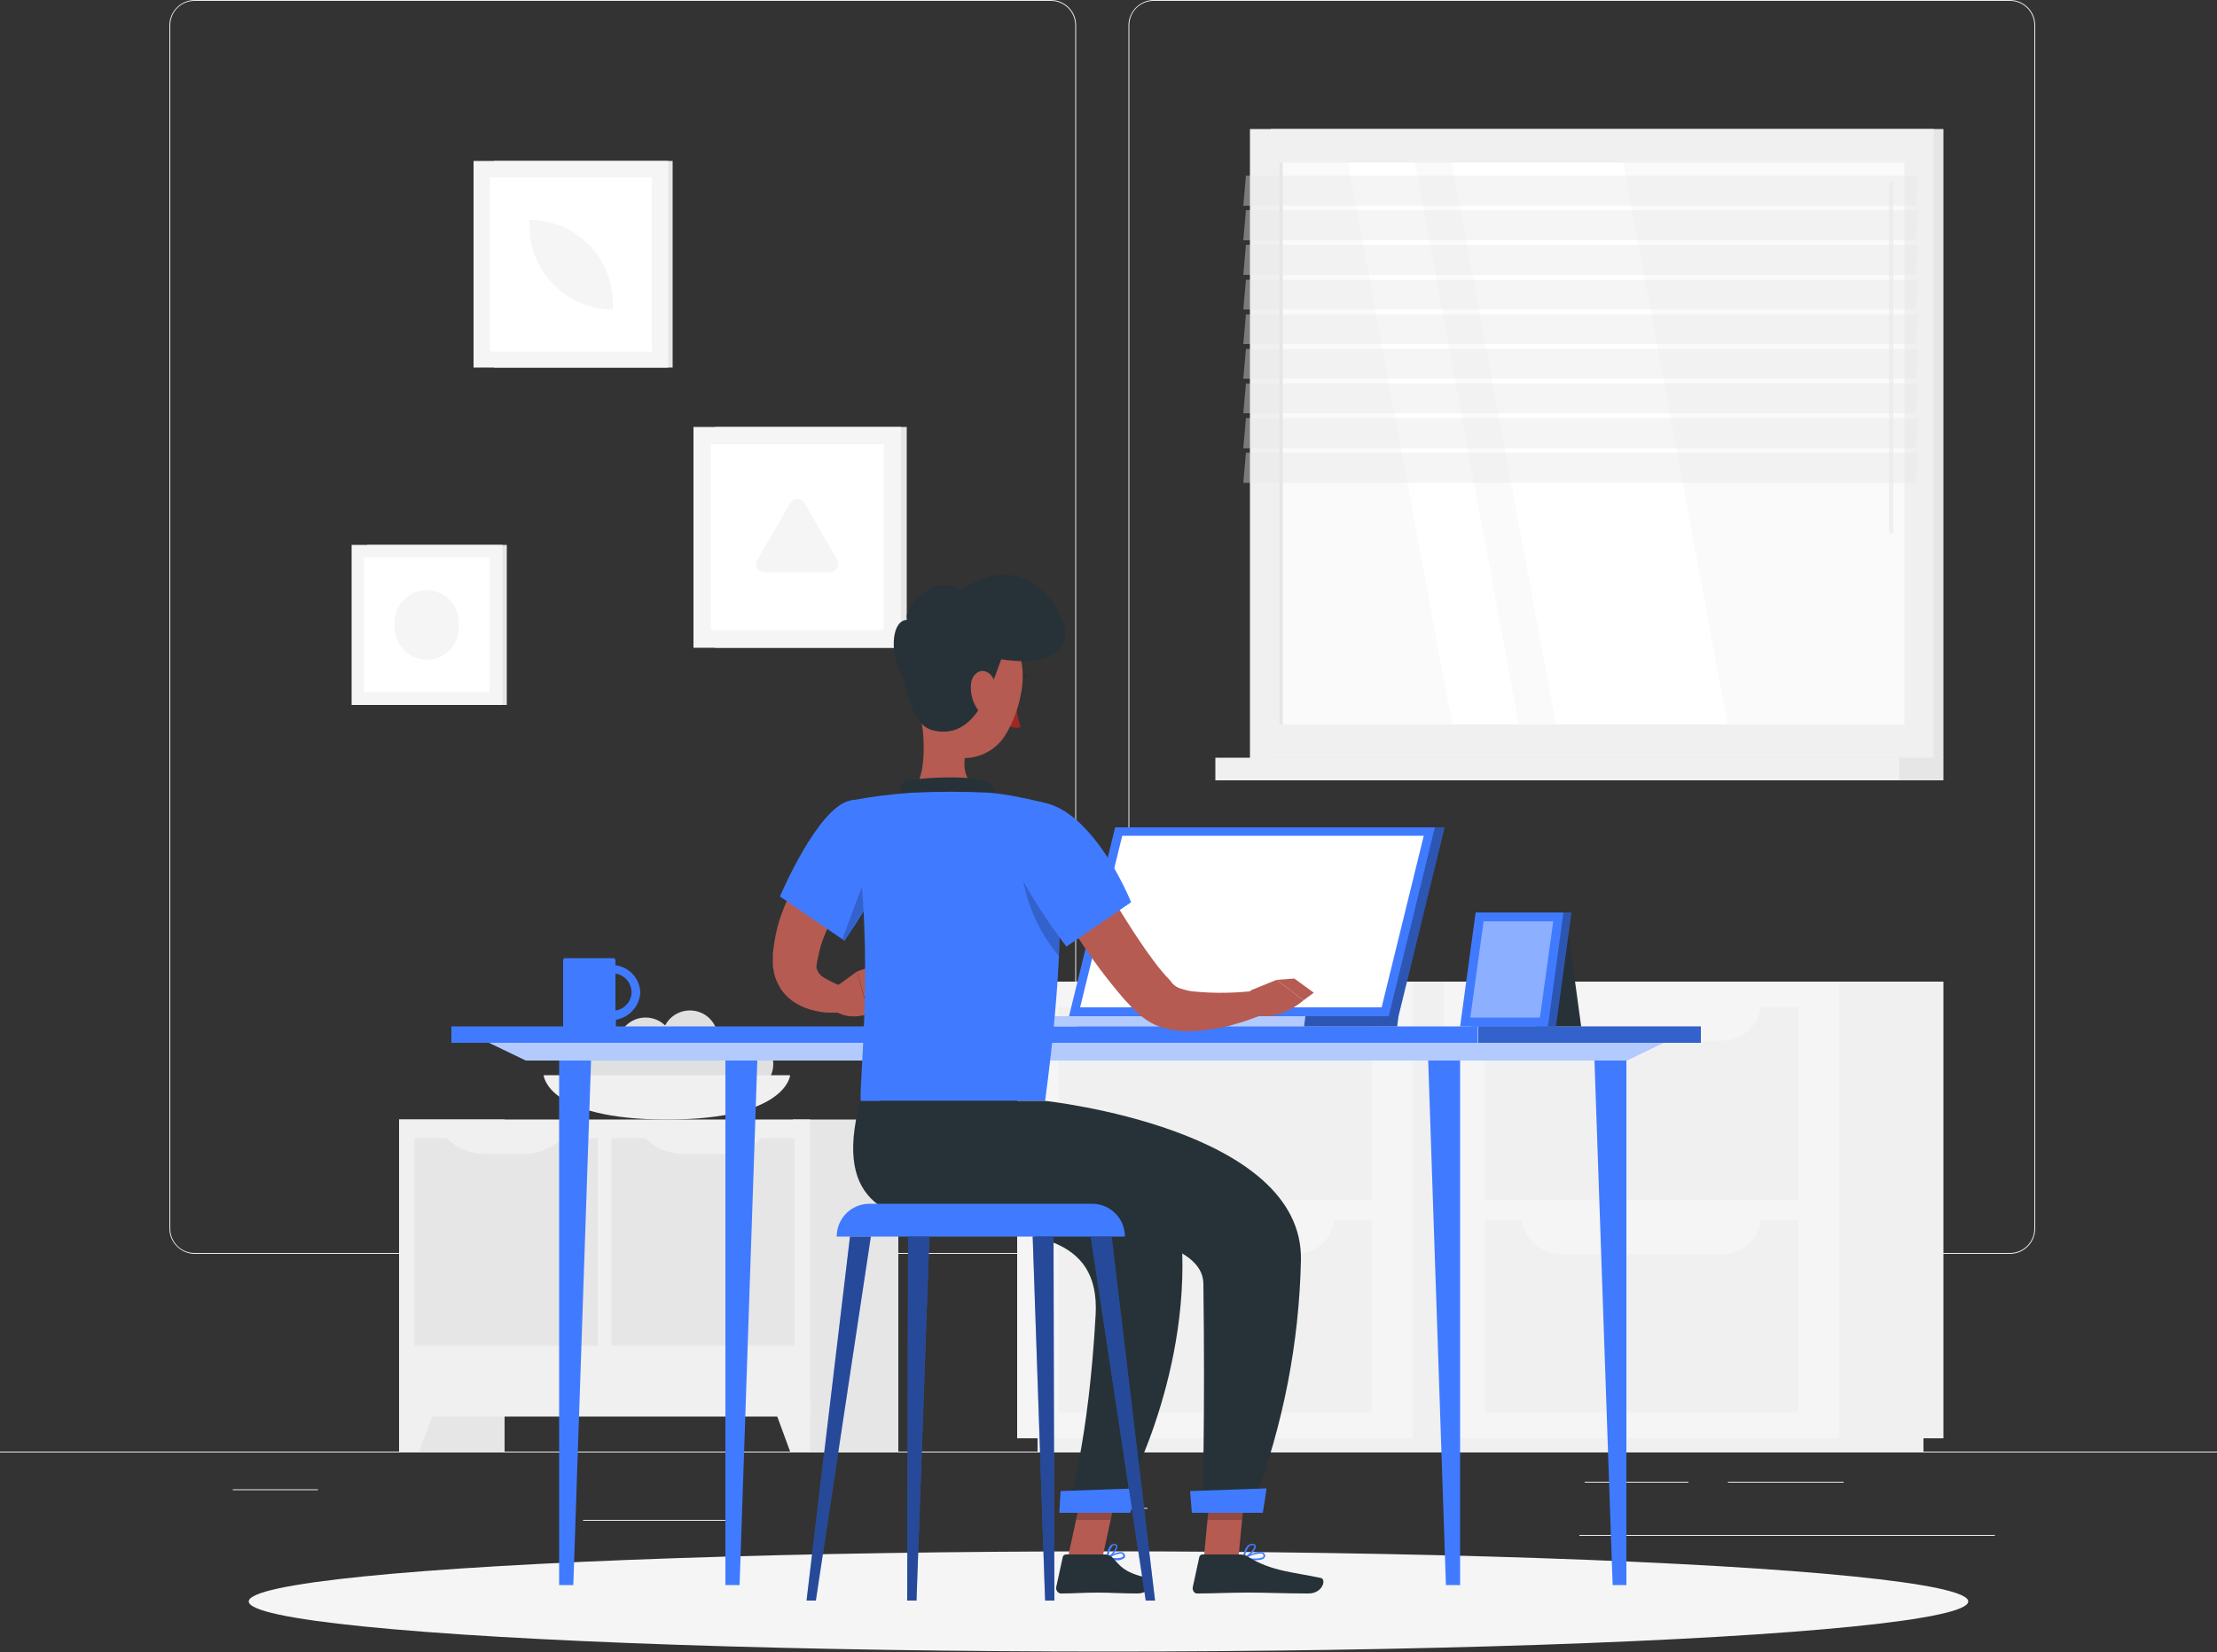 <?xml version="1.0" encoding="utf-8"?>
<!-- Generator: Adobe Illustrator 24.3.0, SVG Export Plug-In . SVG Version: 6.00 Build 0)  -->
<svg version="1.1" id="Layer_1" xmlns="http://www.w3.org/2000/svg" xmlns:xlink="http://www.w3.org/1999/xlink" x="0px" y="0px"
	 viewBox="0 0 500 372.6" style="enable-background:new 0 0 500 372.6;" xml:space="preserve">
<rect x="0" y="0" width="500" height="372.6" fill="#333333" stroke="none"/>
<style type="text/css">
	.st0{fill:#EBEBEB;}
	.st1{fill:#F0F0F0;}
	.st2{fill:#F5F5F5;}
	.st3{fill:#E6E6E6;}
	.st4{fill:#FFFFFF;}
	.st5{fill:#FAFAFA;}
	.st6{opacity:0.4;fill:#E6E6E6;enable-background:new    ;}
	.st7{fill:#E0E0E0;}
	.st8{fill:#407BFF;}
	.st9{opacity:0.2;enable-background:new    ;}
	.st10{opacity:0.6;fill:#FFFFFF;enable-background:new    ;}
	.st11{opacity:0.3;enable-background:new    ;}
	.st12{fill:#263238;}
	.st13{opacity:0.4;fill:#FFFFFF;enable-background:new    ;}
	.st14{fill:#B55B52;}
	.st15{fill:#A02724;}
	.st16{opacity:0.2;}
	.st17{opacity:0.4;enable-background:new    ;}
</style>
<g id="freepik--background-complete--inject-31">
	<rect y="327.4" class="st0" width="500" height="0.2"/>
	<rect x="131.5" y="342.8" class="st0" width="33.1" height="0.2"/>
	<rect x="250.1" y="340.1" class="st0" width="8.7" height="0.2"/>
	<rect x="52.5" y="335.9" class="st0" width="19.2" height="0.2"/>
	<rect x="389.7" y="334.2" class="st0" width="26.1" height="0.2"/>
	<rect x="357.4" y="334.2" class="st0" width="23.4" height="0.2"/>
	<rect x="356.2" y="346.2" class="st0" width="93.7" height="0.2"/>
	<path class="st0" d="M237,282.8H43.9c-3.1,0-5.7-2.6-5.7-5.7V5.7c0-3.1,2.6-5.7,5.7-5.7H237c3.2,0,5.7,2.6,5.7,5.7c0,0,0,0,0,0
		v271.4C242.7,280.2,240.2,282.8,237,282.8z M43.9,0.2c-3,0-5.5,2.4-5.5,5.5v271.4c0,3,2.4,5.5,5.5,5.5H237c3,0,5.5-2.4,5.5-5.5V5.7
		c0-3-2.4-5.5-5.5-5.5H43.9z"/>
	<path class="st0" d="M453.3,282.8H260.2c-3.2,0-5.7-2.6-5.7-5.7V5.7c0-3.1,2.6-5.7,5.7-5.7h193.1c3.1,0,5.7,2.5,5.7,5.7v271.4
		C459,280.2,456.5,282.8,453.3,282.8z M260.2,0.2c-3,0-5.5,2.4-5.5,5.5v271.4c0,3,2.4,5.5,5.5,5.5h193.1c3,0,5.5-2.4,5.5-5.5V5.7
		c0-3-2.4-5.5-5.5-5.5H260.2z"/>
	<rect x="318.6" y="221.4" class="st1" width="23.5" height="103"/>
	<rect x="234" y="324.4" class="st1" width="103.7" height="3"/>
	<rect x="229.4" y="221.4" class="st2" width="89.2" height="103"/>
	<rect x="238.7" y="227.2" class="st1" width="70.7" height="43.4"/>
	<rect x="238.7" y="275.2" class="st1" width="70.7" height="43.4"/>
	<path class="st2" d="M292.3,234.7h-36.6c-4.8,0-8.7-3.9-8.7-8.7c0,0,0,0,0-0.1h54C301,230.8,297.1,234.7,292.3,234.7
		C292.3,234.7,292.3,234.7,292.3,234.7z"/>
	<path class="st2" d="M292.3,282.8h-36.6c-4.8,0-8.7-3.9-8.7-8.7l0,0h54C301,278.9,297.1,282.8,292.3,282.8z"/>
	<rect x="414.8" y="221.4" class="st1" width="23.5" height="103"/>
	<rect x="330.1" y="324.4" class="st1" width="103.7" height="3"/>
	<rect x="325.6" y="221.4" class="st2" width="89.2" height="103"/>
	<rect x="334.9" y="227.2" class="st1" width="70.7" height="43.4"/>
	<rect x="334.9" y="275.2" class="st1" width="70.7" height="43.4"/>
	<path class="st2" d="M388.5,234.7h-36.6c-4.8,0-8.7-3.9-8.7-8.7l0,0h54C397.2,230.8,393.3,234.7,388.5,234.7z"/>
	<path class="st2" d="M388.5,282.8h-36.6c-4.8,0-8.7-3.9-8.7-8.7l0,0h54C397.2,278.9,393.3,282.8,388.5,282.8z"/>
	<rect x="111.4" y="36.3" class="st3" width="40.3" height="46.6"/>
	<rect x="106.8" y="36.3" class="st2" width="43.9" height="46.6"/>
	<rect x="110.5" y="40" class="st4" width="36.5" height="39.3"/>
	<path class="st2" d="M138.2,69.8v-1.4c0-10.4-8.4-18.8-18.8-18.8l0,0v1.4C119.4,61.3,127.8,69.8,138.2,69.8z"/>
	<rect x="286.6" y="29.1" class="st3" width="151.7" height="141.9"/>
	<rect x="281.9" y="29.1" class="st1" width="154.2" height="141.9"/>
	<rect x="286.6" y="170.9" class="st3" width="151.7" height="5.1"/>
	<rect x="274.1" y="170.9" class="st1" width="154.2" height="5.1"/>
	<rect x="288.5" y="36.7" class="st5" width="141" height="126.7"/>
	<polygon class="st4" points="389.6,163.3 366.1,36.7 327.4,36.7 350.9,163.3 	"/>
	<path class="st1" d="M426.5,120.4c0.3,0,0.5-0.3,0.5-0.5V41.6c0-0.3-0.2-0.5-0.5-0.5s-0.5,0.2-0.5,0.5l0,0v78.2
		C426,120.1,426.2,120.3,426.5,120.4z"/>
	<polygon class="st4" points="342.5,163.3 319.1,36.7 304,36.7 327.5,163.3 	"/>
	<rect x="288.5" y="36.7" class="st3" width="0.8" height="126.7"/>
	<polygon class="st6" points="280.4,46.4 432.1,46.4 432.7,39.6 281,39.6 	"/>
	<polygon class="st6" points="280.4,54.2 432.1,54.2 432.7,47.4 281,47.4 	"/>
	<polygon class="st6" points="280.4,62 432.1,62 432.7,55.2 281,55.2 	"/>
	<polygon class="st6" points="280.4,69.8 432.1,69.8 432.7,63.1 281,63.1 	"/>
	<polygon class="st6" points="280.4,77.6 432.1,77.6 432.7,70.9 281,70.9 	"/>
	<polygon class="st6" points="280.4,85.4 432.1,85.4 432.7,78.7 281,78.7 	"/>
	<polygon class="st6" points="280.4,93.2 432.1,93.2 432.7,86.5 281,86.5 	"/>
	<polygon class="st6" points="280.4,101.1 432.1,101.1 432.7,94.3 281,94.3 	"/>
	<polygon class="st6" points="280.4,108.9 432.1,108.9 432.7,102.1 281,102.1 	"/>
	<rect x="82.8" y="122.9" class="st3" width="31.5" height="36.1"/>
	<rect x="79.3" y="122.9" class="st2" width="34" height="36.1"/>
	<rect x="82.1" y="125.7" class="st4" width="28.3" height="30.4"/>
	<path class="st2" d="M103.5,141.5v-1.1c0-4-3.3-7.3-7.3-7.3c0,0,0,0,0,0l0,0c-4,0-7.2,3.3-7.2,7.3v1.1c0,4,3.3,7.3,7.3,7.3l0,0
		C100.3,148.8,103.5,145.5,103.5,141.5z"/>
	<rect x="161.3" y="96.3" class="st3" width="43.2" height="49.8"/>
	<rect x="156.4" y="96.3" class="st2" width="46.8" height="49.8"/>
	<rect x="160.3" y="100.2" class="st4" width="39" height="41.9"/>
	<path class="st2" d="M181.4,113.4l7.4,12.8c0.5,0.9,0.2,2-0.7,2.6c-0.3,0.2-0.6,0.3-0.9,0.3h-14.8c-1,0-1.9-0.8-1.9-1.9
		c0-0.3,0.1-0.7,0.3-0.9l7.4-12.8c0.5-0.9,1.7-1.2,2.6-0.7C181.1,112.9,181.3,113.1,181.4,113.4z"/>
	<rect x="90" y="252.5" class="st3" width="23.8" height="74.9"/>
	<polygon class="st1" points="94.5,327.4 90,327.4 90,314.6 99.3,314.6 	"/>
	<rect x="178.8" y="252.5" class="st3" width="23.8" height="74.9"/>
	<rect x="90" y="252.5" class="st1" width="92.7" height="67"/>
	<rect x="93.5" y="256.7" class="st3" width="41.3" height="46.8"/>
	<rect x="137.9" y="256.7" class="st3" width="41.3" height="46.8"/>
	<path class="st1" d="M154.5,260.3h8.2c3.5,0,6.9-1.4,9.4-4h-27C147.5,258.9,150.9,260.3,154.5,260.3z"/>
	<path class="st1" d="M109.7,260.3h8.2c3.5,0,6.9-1.4,9.4-4h-27C102.7,258.9,106.1,260.3,109.7,260.3z"/>
	<polygon class="st1" points="178.2,327.4 182.7,327.4 182.7,314.6 173.5,314.6 	"/>
	<path class="st7" d="M153.8,242.5c0,2.8,2.3,5.2,5.1,5.2c2.8,0,5.2-2.3,5.2-5.1c0-2.8-2.3-5.2-5.1-5.2c0,0,0,0,0,0
		C156.1,237.3,153.8,239.6,153.8,242.5z"/>
	<circle class="st7" cx="161.2" cy="239.1" r="5.1"/>
	<path class="st7" d="M128,243.3c0,2.8,2.3,5.1,5.1,5.1s5.1-2.3,5.1-5.1c0-2.8-2.3-5.1-5.1-5.1S128,240.5,128,243.3L128,243.3z"/>
	<circle class="st7" cx="168.1" cy="240" r="6.3"/>
	<path class="st7" d="M149.3,234.2c0,3.5,2.8,6.3,6.3,6.3c3.5,0,6.3-2.8,6.3-6.3c0-3.5-2.8-6.3-6.3-6.3c0,0,0,0,0,0
		C152.1,227.9,149.3,230.7,149.3,234.2z"/>
	<path class="st7" d="M139.3,235.8c0,3.5,2.8,6.3,6.3,6.3c3.5,0,6.3-2.8,6.3-6.3c0-3.5-2.8-6.3-6.3-6.3c0,0,0,0,0,0
		C142.1,229.5,139.3,232.3,139.3,235.8z"/>
	<path class="st7" d="M143.5,240.9c0,3.3,2.7,6,6,6s6-2.7,6-6s-2.7-6-6-6S143.5,237.6,143.5,240.9z"/>
	<path class="st7" d="M133.1,240.5c0,3.6,2.9,6.5,6.5,6.5s6.5-2.9,6.5-6.5c0-3.6-2.9-6.5-6.5-6.5C136,234,133.1,236.9,133.1,240.5
		L133.1,240.5z"/>
	<path class="st1" d="M178.2,242.5c0,0-0.7,10-27.8,10s-27.8-10-27.8-10H178.2z"/>
</g>
<g id="freepik--Shadow--inject-31">
	<ellipse id="freepik--path--inject-31" class="st2" cx="250" cy="361.2" rx="193.9" ry="11.3"/>
</g>
<g id="freepik--Desk--inject-31">
	<rect x="101.8" y="231.5" class="st8" width="231.5" height="3.7"/>
	<rect x="333.4" y="231.5" class="st8" width="50.2" height="3.7"/>
	<rect x="333.4" y="231.5" class="st9" width="50.2" height="3.7"/>
	<polygon class="st8" points="366.8,239.2 118.6,239.2 110.3,235.2 375.1,235.2 	"/>
	<polygon class="st10" points="366.8,239.2 118.6,239.2 110.3,235.2 375.1,235.2 	"/>
	<polygon class="st8" points="126.1,239.2 126.1,357.5 129.3,357.5 133.3,239.2 	"/>
	<polygon class="st8" points="163.6,239.2 163.6,357.5 166.8,357.5 170.8,239.2 	"/>
	<polygon class="st8" points="366.8,239.2 366.8,357.5 363.7,357.5 359.6,239.2 	"/>
	<polygon class="st8" points="329.3,239.2 329.3,357.5 326.1,357.5 322.1,239.2 	"/>
	<polygon class="st8" points="253.7,186.6 243.3,229.2 243.3,229.2 243,231.5 315.1,231.5 315.4,229.2 325.8,186.6 	"/>
	<polygon class="st11" points="253.7,186.6 243.3,229.2 243.3,229.2 243,231.5 315.1,231.5 315.4,229.2 325.8,186.6 	"/>
	<polygon class="st8" points="323.6,186.6 251.5,186.6 241.1,229.2 313.2,229.2 	"/>
	<polygon class="st4" points="311.6,227.2 321.1,188.5 253.1,188.5 243.6,227.2 	"/>
	<polygon class="st8" points="294.4,229.2 294.1,231.5 214.7,231.5 215,229.2 	"/>
	<polygon class="st10" points="294.4,229.2 294.1,231.5 214.7,231.5 215,229.2 	"/>
	<path class="st8" d="M144.4,223.8c-0.1-3.1-2.5-5.7-5.6-6.1v-1.1c0-0.3-0.2-0.5-0.5-0.5c0,0,0,0,0,0h-10.8c-0.3,0-0.5,0.2-0.5,0.5
		c0,0,0,0,0,0v15h11.9v-1.6C141.9,229.5,144.3,226.9,144.4,223.8z M138.8,227.9v-8.3c2.3,0.3,3.9,2.5,3.6,4.8
		C142.1,226.2,140.6,227.7,138.8,227.9z"/>
	<polygon class="st12" points="346.6,231.5 356.6,231.5 353.6,209.5 346.6,209.5 	"/>
	<polygon class="st8" points="331.8,231.5 350.9,231.5 354.4,205.8 335.4,205.8 	"/>
	<polygon class="st11" points="331.8,231.5 350.9,231.5 354.4,205.8 335.4,205.8 	"/>
	<polygon class="st8" points="329.3,231.5 349.1,231.5 352.6,205.8 332.8,205.8 	"/>
	<polygon class="st13" points="347.3,229.5 350.3,207.8 334.6,207.8 331.6,229.5 	"/>
</g>
<g id="freepik--Character--inject-31">
	<path class="st14" d="M197.5,193.5l-0.8,0.9l-0.9,1c-0.6,0.7-1.2,1.4-1.7,2.1c-1.1,1.4-2.2,2.9-3.2,4.4c-2,2.9-3.7,6-5,9.2
		c-0.6,1.5-1.1,3.1-1.4,4.8c-0.2,0.9-0.3,1.3-0.3,1.7c-0.1,0.3-0.1,0.6,0,0.9c0.3,1,1.1,1.8,2,2.2c0.7,0.4,1.4,0.8,2.1,1.1
		c0.4,0.2,0.8,0.3,1.2,0.5c0.4,0.1,0.9,0.3,1.2,0.4v5.5c-0.7,0.1-1.2,0.2-1.8,0.2s-1.2,0-1.8,0c-1.2,0-2.4-0.2-3.6-0.5
		c-1.3-0.3-2.6-0.8-3.8-1.5c-1.4-0.8-2.6-1.9-3.5-3.2c-0.9-1.4-1.6-3-1.8-4.7c-0.1-0.4-0.1-0.8-0.1-1.2c0-0.4,0-0.8,0-1.1v-0.6
		c0-0.1,0-0.3,0-0.5l0.1-0.9c0.3-2.3,0.7-4.5,1.4-6.7c1.4-4.2,3.3-8.2,5.7-11.9c1.2-1.8,2.4-3.6,3.8-5.2c0.7-0.8,1.4-1.7,2.1-2.5
		c0.4-0.4,0.7-0.8,1.1-1.2s0.7-0.8,1.2-1.2L197.5,193.5z"/>
	<path class="st14" d="M188.6,222.5l4.7-3.4l2.6,9.6c0,0-4.1,1.5-7.3-0.5L188.6,222.5z"/>
	<polygon class="st14" points="199.8,216.8 201.6,224.9 196,228.7 193.3,219.1 	"/>
	<path class="st12" d="M229.2,156.8c-0.2,0.6-0.1,1.2,0.3,1.3s0.9-0.2,1.1-0.8s0.1-1.2-0.3-1.3S229.5,156.1,229.2,156.8z"/>
	<path class="st15" d="M229.1,157.9c0.1,2.1,0.4,4.1,1.1,6.1c-1,0.3-2.1,0.1-3-0.5L229.1,157.9z"/>
	<path class="st12" d="M228.3,152.7c0.1,0,0.2,0,0.2,0c0.9-0.3,1.9-0.1,2.6,0.4c0.2,0.1,0.4,0.1,0.5-0.1c0.1-0.1,0.1-0.3,0-0.5
		c-1-0.7-2.2-0.9-3.3-0.6c-0.2,0.1-0.3,0.3-0.2,0.5C228.1,152.6,228.2,152.7,228.3,152.7L228.3,152.7z"/>
	<path class="st14" d="M207.3,158.9c1.1,5.7,2.2,16.1-1.8,19.9c0,0,1.6,5.8,12.1,5.8c11.6,0,5.6-5.8,5.6-5.8
		c-6.4-1.5-6.2-6.2-5.1-10.6L207.3,158.9z"/>
	<path class="st12" d="M204.1,180.8c-0.8-1.8-1.8-3.9,0.1-4.6c2.1-0.7,13.5-1.5,17.5-0.1c2.2,0.6,3.4,2.8,2.9,5c0,0,0,0.1,0,0.1
		L204.1,180.8z"/>
	<path class="st14" d="M244,190.6c2.4,4.4,5.1,8.9,7.7,13.3c2.7,4.4,5.4,8.7,8.4,12.7c0.7,1,1.5,2,2.3,2.9c0.4,0.5,0.8,0.9,1.2,1.3
		l0.6,0.7l0.1,0.2l0.1,0.1l0,0l0.1,0.1c0.5,0.5,1,0.8,1.6,1c0.9,0.3,1.9,0.6,2.9,0.7c4.9,0.5,9.8,0.4,14.6-0.2l1.5,5.3
		c-1.4,0.6-2.6,1-4,1.5s-2.7,0.8-4,1.2c-2.8,0.7-5.8,1.1-8.7,1.2c-1.6,0-3.3-0.1-4.9-0.5c-2-0.4-3.8-1.2-5.4-2.4l-0.7-0.5l-0.2-0.1
		l-0.1-0.1l-0.2-0.2l-0.8-0.8c-0.5-0.5-1.1-1-1.5-1.5c-1-1-1.9-2.1-2.8-3.2c-3.5-4.2-6.7-8.7-9.6-13.3c-1.5-2.3-2.9-4.6-4.2-6.9
		c-1.4-2.4-2.7-4.6-3.9-7.1L244,190.6z"/>
	<path class="st8" d="M191.6,180.6c-7.3,1.7-15.7,21.6-15.7,21.6l14.6,10c3.6-5.2,6.9-10.7,9.7-16.4
		C204.6,186.7,199.1,178.9,191.6,180.6z"/>
	<path class="st9" d="M196.9,193.3l-6.9,18.4l0.7,0.5c0,0,3-4.2,6.2-9.9V193.3z"/>
	<path class="st8" d="M235.2,181c0,0,8.3,9.4,0.5,67.3h-41.6c-0.3-6.4,3.7-37.5-2.4-67.7c4.6-0.9,9.3-1.5,13.9-1.8
		c5.9-0.3,11.8-0.3,17.7,0C227.3,179.2,231.3,180,235.2,181z"/>
	<path class="st9" d="M230.6,197.8c1.1,6.6,3.9,12.7,8.2,17.8c0.2-3.7,0.2-7.1,0.2-10.1L230.6,197.8z"/>
	<path class="st8" d="M227,187.3c-1,7.4,13.5,26.2,13.5,26.2l14.6-10c0,0-4.1-10.4-10.9-17.2C236.5,178.5,228.1,179.3,227,187.3z"/>
	<path class="st14" d="M282,223.4l5.9-2.4l6.1,4.6c0,0-5.8,5.2-11.1,3.1L282,223.4z"/>
	<polygon class="st14" points="291.9,220.7 296.3,223.9 294,225.6 287.9,221 	"/>
	<path class="st14" d="M209.9,148.6c-2.1,7.4-3.7,11.7-1.3,16.7c3.6,7.6,13.7,7.3,18,0.7c3.8-6,6.6-17.2,0.5-22.5
		c-4.4-3.9-11-3.5-14.9,0.9C211.1,145.6,210.3,147,209.9,148.6z"/>
	<path class="st12" d="M225.8,148.7c-3,8.5-6.5,17.9-15.1,16.1c-5.6-1.1-6-10.1-8-14.2c-1.8-3.6-1.7-10.8,2-10.8
		c-1.6-2.4,6.6-11.1,12.3-6.5c1.4-2,11.9-7.9,19.6,1.5C243.8,143.6,240.3,151,225.8,148.7z"/>
	<path class="st14" d="M219,154.1c-0.2,1.9,0.2,3.8,1.2,5.5c1.3,2.1,3.3,1.3,4-0.9c0.6-2,0.7-5.4-1.1-6.8S219.3,151.9,219,154.1z"/>
	<path class="st8" d="M282.9,351.9c1,0,2-0.1,2.3-0.6c0.2-0.2,0.2-0.6,0-0.8c-0.1-0.2-0.3-0.4-0.6-0.4c-1.3-0.4-4,1.2-4.1,1.3
		c-0.1,0-0.1,0.1-0.1,0.2c0,0.1,0.1,0.1,0.1,0.1C281.3,351.8,282.1,351.9,282.9,351.9z M284.1,350.4c0.1,0,0.2,0,0.4,0
		c0.2,0,0.3,0.1,0.4,0.3c0.1,0.2,0.1,0.3,0,0.4c-0.4,0.5-2.3,0.5-3.8,0.3C282,350.8,283,350.5,284.1,350.4z"/>
	<path class="st8" d="M280.5,351.7L280.5,351.7c1-0.4,2.9-2.1,2.7-3c0-0.2-0.2-0.5-0.7-0.5c-0.4,0-0.7,0.1-1,0.3
		c-1,0.8-1.2,2.9-1.2,3C280.4,351.5,280.4,351.6,280.5,351.7C280.5,351.6,280.5,351.7,280.5,351.7z M282.4,348.5h0.1
		c0.3,0,0.4,0.2,0.4,0.2c0.1,0.5-1.2,1.9-2.1,2.4c0.1-0.9,0.4-1.7,1-2.4C281.9,348.6,282.2,348.5,282.4,348.5z"/>
	<polygon class="st14" points="271.5,351.5 279.3,351.5 281,333.5 273.2,333.5 	"/>
	<path class="st12" d="M279.7,350.6h-8.5c-0.3,0-0.6,0.2-0.7,0.5L269,358c-0.1,0.6,0.2,1.2,0.8,1.4c0.1,0,0.2,0,0.3,0
		c3.1,0,7.5-0.2,11.3-0.2c4.5,0,8.4,0.2,13.7,0.2c3.2,0,4.1-3.2,2.8-3.5c-6.1-1.3-11.1-1.5-16.3-4.7
		C281,350.8,280.4,350.6,279.7,350.6z"/>
	<polygon class="st9" points="281,333.5 280.1,342.8 272.3,342.8 273.2,333.5 	"/>
	<path class="st8" d="M251.7,351.9c0.7,0.1,1.3-0.1,1.9-0.5c0.2-0.3,0.2-0.6,0-0.9c-0.1-0.2-0.3-0.4-0.6-0.4
		c-1.1-0.3-3.3,1.2-3.4,1.3c-0.1,0-0.1,0.1-0.1,0.2c0,0.1,0.1,0.1,0.1,0.1C250.3,351.8,251,351.9,251.7,351.9z M252.7,350.4
		c0.1,0,0.1,0,0.2,0c0.1,0,0.3,0.1,0.3,0.2c0.2,0.3,0.1,0.4,0,0.5c-0.3,0.4-1.9,0.4-3.1,0.2C250.9,350.9,251.8,350.5,252.7,350.4
		L252.7,350.4z"/>
	<path class="st8" d="M249.7,351.7L249.7,351.7c0.9-0.4,2.4-2.1,2.3-3c-0.1-0.3-0.3-0.5-0.6-0.5c-0.3,0-0.6,0.1-0.8,0.2
		c-0.9,0.7-1.1,3-1.1,3.1c0,0.1,0,0.1,0.1,0.2C249.6,351.7,249.7,351.7,249.7,351.7z M251.3,348.5L251.3,348.5
		c0.3,0,0.3,0.1,0.4,0.2c0.1,0.5-0.9,1.8-1.7,2.4c0.1-0.9,0.4-1.7,0.9-2.4C251,348.6,251.1,348.5,251.3,348.5L251.3,348.5z"/>
	<polygon class="st14" points="240.8,351.5 248.6,351.5 252.5,333.5 244.7,333.5 	"/>
	<path class="st12" d="M249.1,350.6h-8.7c-0.3,0-0.6,0.2-0.7,0.5l-1.5,6.9c-0.1,0.6,0.3,1.2,0.9,1.4c0.1,0,0.2,0,0.3,0
		c3.1,0,4.5-0.2,8.4-0.2c2.4,0,5.4,0.2,8.7,0.2c3.3,0,3.7-3.2,2.4-3.5c-6-1.3-6.4-3.1-8.3-4.9C250,350.7,249.6,350.6,249.1,350.6z"
		/>
	<g class="st16">
		<polygon points="244.7,333.5 252.5,333.5 250.5,342.8 242.7,342.8 		"/>
	</g>
	<path class="st12" d="M235.7,248.3c0,0,58.3,6.2,57.7,35.9c-0.4,18.7-4,37.1-10.6,54.6h-11.6c0,0,0.6-18.9,0.2-49.3
		c-0.1-9.1-18.6-12.1-36.6-13.2c-15.6-1-29.2-10.7-35.2-25.1l-1.2-2.9L235.7,248.3z"/>
	<path class="st8" d="M285.6,335.7c0.1,0-0.8,5.5-0.8,5.5h-16l-0.4-4.9L285.6,335.7z"/>
	<path class="st12" d="M223.2,248.3c0,0,42.3,14,43.3,31.4c2,31.9-13.7,59.2-13.7,59.2h-11.7c0,0,4.4-13.5,6-42.4
		c2-36.4-65.8-0.1-53.1-48.1H223.2z"/>
	<path class="st8" d="M256.4,335.7c0.1,0-1.5,5.5-1.5,5.5h-16l0.3-4.9L256.4,335.7z"/>
	<path class="st8" d="M253.7,278.9h-65c0-4.1,3.3-7.4,7.4-7.4h0h50.2C250.4,271.5,253.7,274.8,253.7,278.9L253.7,278.9z"/>
	<polygon class="st8" points="191.7,278.9 181.9,361 184,361 196.4,278.9 	"/>
	<polygon class="st17" points="191.7,278.9 181.9,361 184,361 196.4,278.9 	"/>
	<polygon class="st8" points="204.8,278.9 204.6,361 206.7,361 209.6,278.9 	"/>
	<polygon class="st17" points="204.8,278.9 204.6,361 206.7,361 209.6,278.9 	"/>
	<polygon class="st8" points="250.7,278.9 260.5,361 258.4,361 246,278.9 	"/>
	<polygon class="st17" points="250.7,278.9 260.5,361 258.4,361 246,278.9 	"/>
	<polygon class="st8" points="237.6,278.9 237.8,361 235.7,361 232.9,278.9 	"/>
	<polygon class="st17" points="237.6,278.9 237.8,361 235.7,361 232.9,278.9 	"/>
</g>
</svg>
